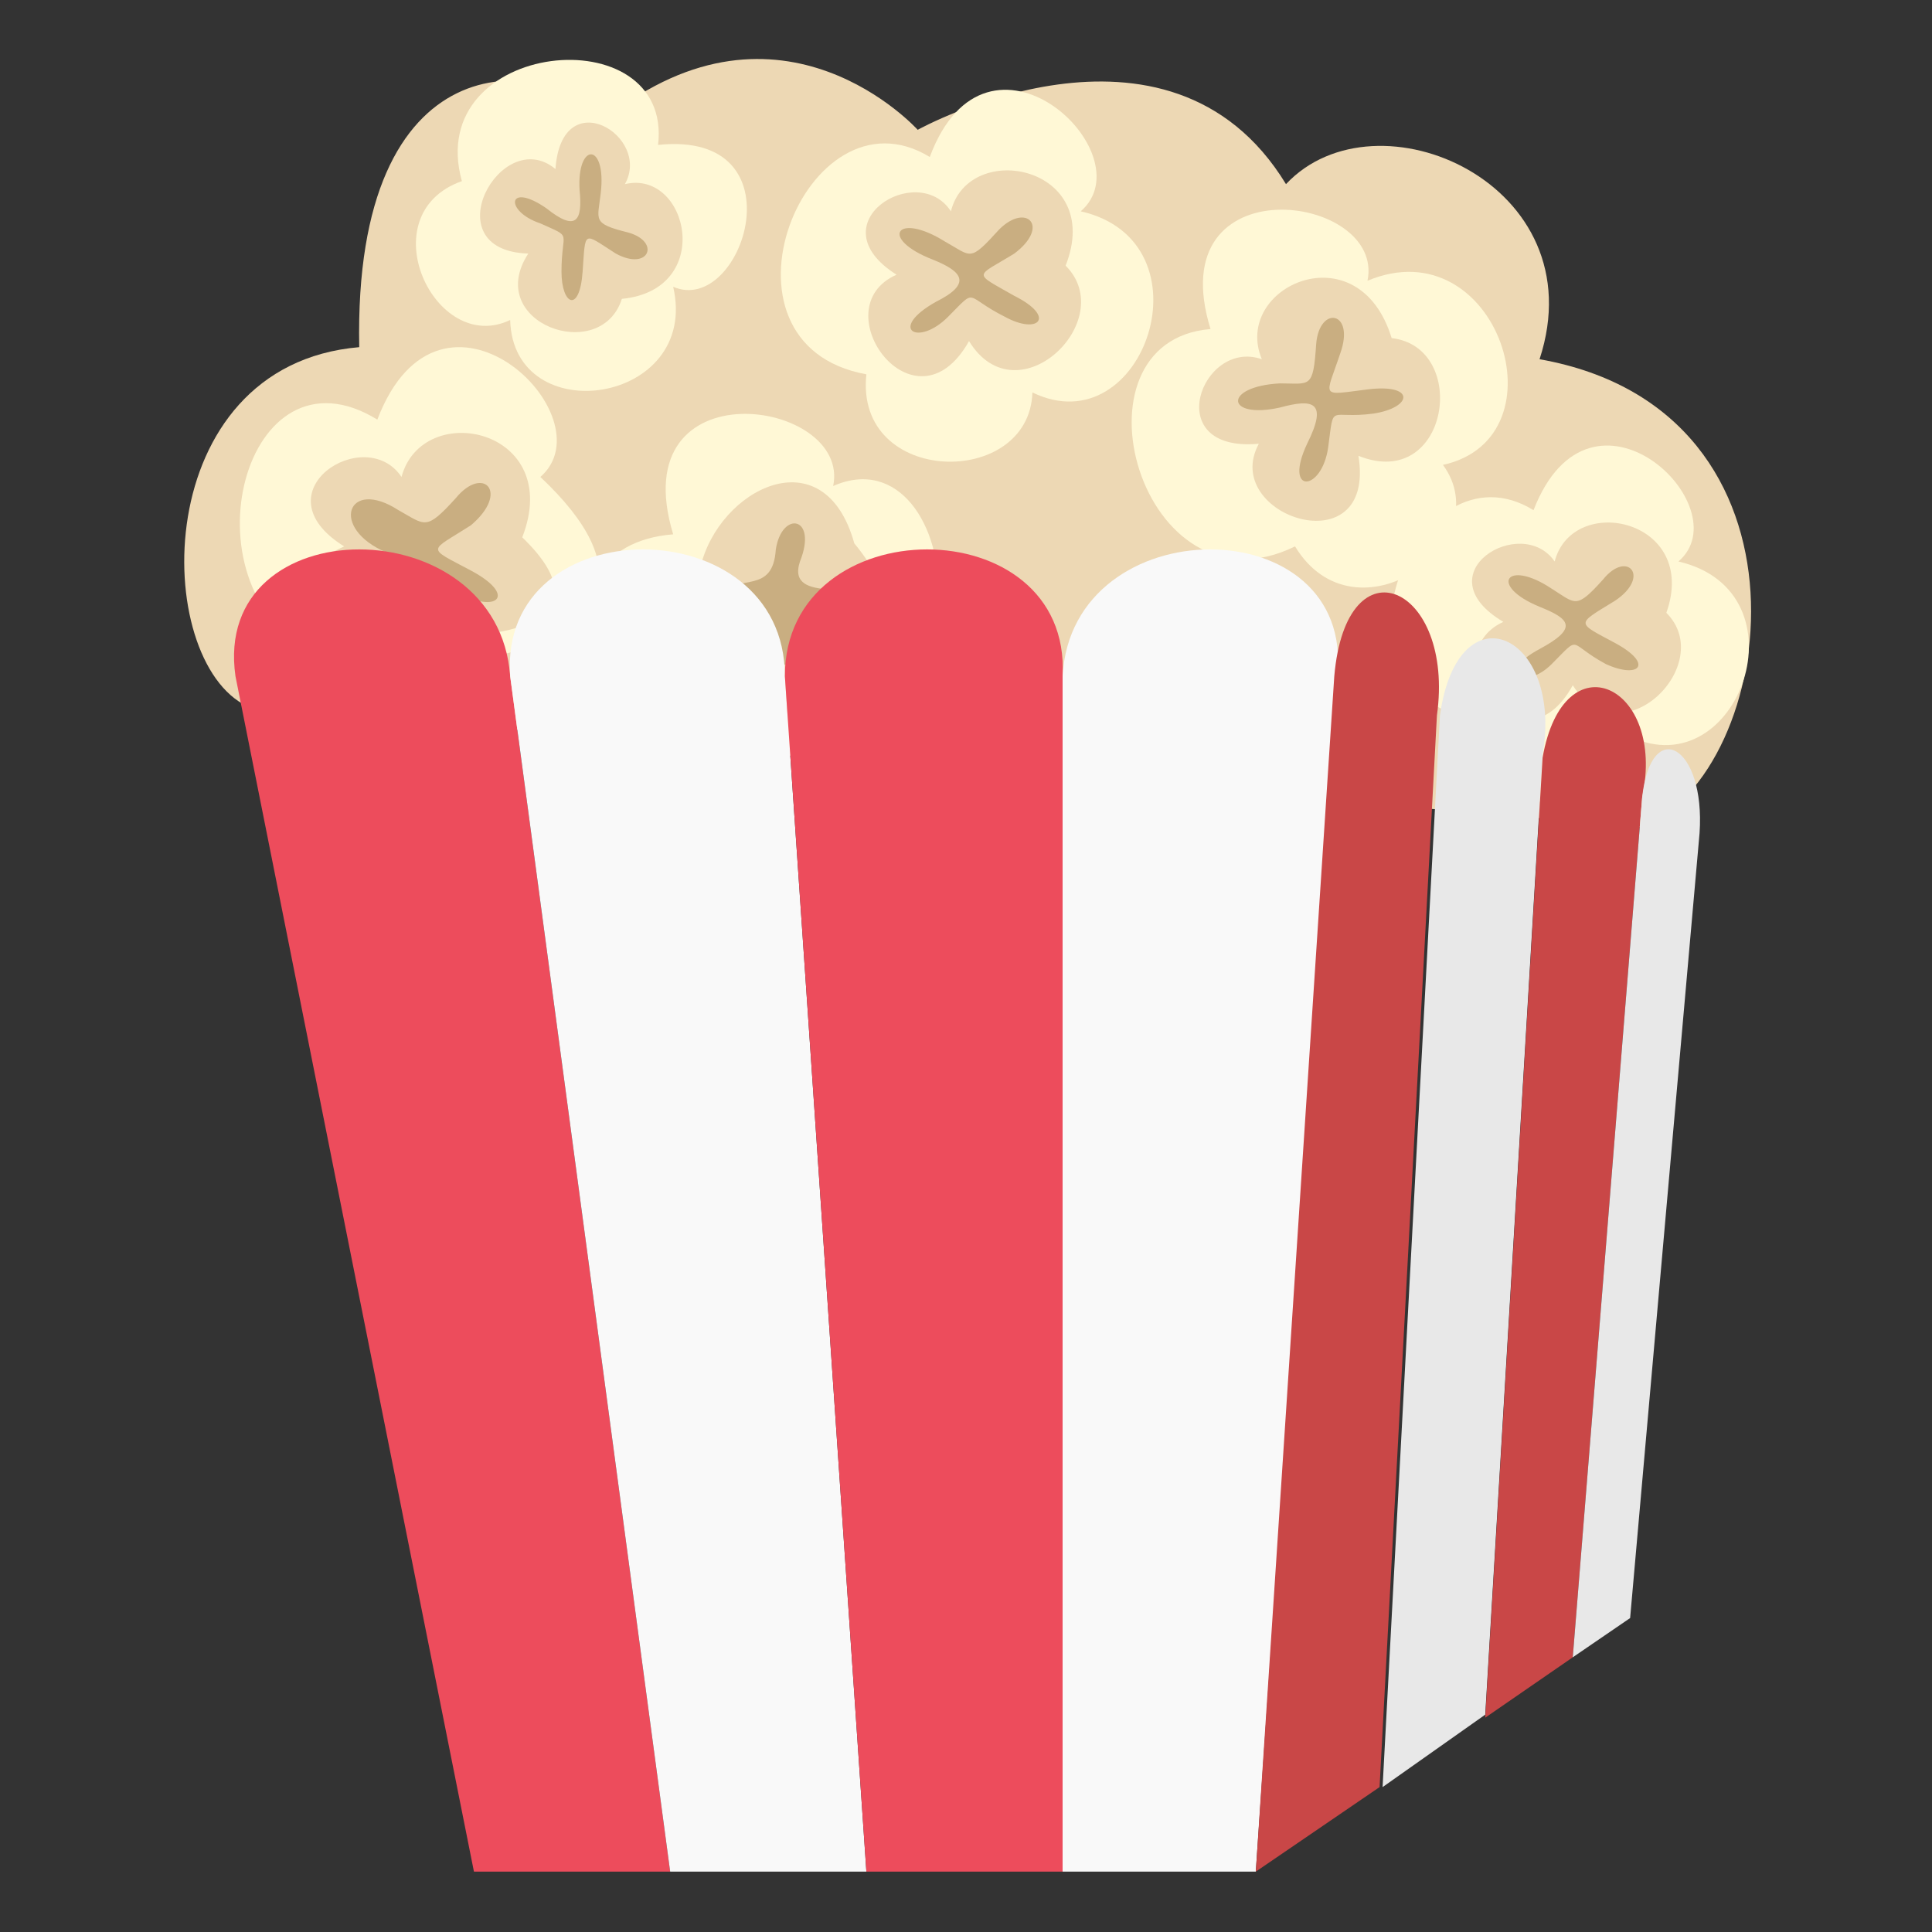 <!DOCTYPE svg PUBLIC "-//W3C//DTD SVG 1.1//EN" "http://www.w3.org/Graphics/SVG/1.1/DTD/svg11.dtd">
<!-- Uploaded to: SVG Repo, www.svgrepo.com, Transformed by: SVG Repo Mixer Tools -->
<svg width="64px" height="64px" viewBox="0 0 64 64" xmlns="http://www.w3.org/2000/svg" xmlns:xlink="http://www.w3.org/1999/xlink" aria-hidden="true" role="img" class="iconify iconify--emojione" preserveAspectRatio="xMidYMid meet" fill="#000000">
<rect x="0" y="0" width="64" height="64" fill="#333333" stroke="none"/>
<g id="SVGRepo_bgCarrier" stroke-width="0"/>
<g id="SVGRepo_tracerCarrier" stroke-linecap="round" stroke-linejoin="round"/>
<g id="SVGRepo_iconCarrier">
<path d="M51 11.9c1.9-5.8-5.4-9-8.4-5.8c-3.9-6.4-12.2-1.8-12.2-1.8s-4.5-5-10.3-.4c-2.1-2.1-8.4-2.6-8.2 7.6c-7 .6-6.9 10.4-3.7 11.9l46.2 4c4.5-1.8 6.2-13.8-3.4-15.5" fill="#edd8b4"/>
<path d="M21.8 4.8C22.3.5 14 1.3 15.3 6c-3.1 1.1-.9 5.8 1.6 4.6c.1 3.7 6.3 2.8 5.4-1.1c2.3 1 4.3-5.2-.5-4.7" fill="#fff8d6"/>
<path d="M20.7 6.1c.9-1.6-2.1-3.4-2.3-.5c-1.8-1.5-4.1 2.7-.9 2.8c-1.5 2.3 2.4 3.7 3.1 1.5c3.1-.3 2.2-4.3.1-3.8" fill="#edd8b4"/>
<path d="M20.8 7.7c-1.2-.3-1-.4-.9-1.3c.2-1.7-.8-1.7-.7-.1c.1 1-.1 1.4-1.1.6c-1.3-.9-1.4.1-.2.5c1.1.5.7.2.7 1.6c0 1.1.6 1.4.7 0c.1-1.4 0-1.3 1.1-.6c1.1.6 1.5-.4.4-.7" fill="#c9ae81"/>
<path d="M17.9 15.8c2.3-2-3.3-7.4-5.4-1.9c-4.4-2.7-6.5 5.4-2.2 7.7c2.1 1.2 14.2.4 7.6-5.8" fill="#fff8d6"/>
<path d="M13.3 15.8c-1.2-1.8-4.8.5-1.9 2.3c-6.3 2.9 11.4 5 5.9-.3c1.4-3.6-3.3-4.6-4-2" fill="#edd8b4"/>
<path d="M15.1 16.5c-1 1.1-1 .9-1.9.4c-1.7-1.1-2.3.6-.4 1.4c1.1.4 1 .6 2.5 1.4c1.2.6 1.8 0 .3-.8s-1.4-.6 0-1.5c1.3-1.1.4-2-.5-.9" fill="#c9ae81"/>
<path d="M55.6 18.6c2.1-1.8-2.9-6.6-4.8-1.7c-3.9-2.4-7.3 6-2 6.9c-.4 3.6 5.2 3.6 5.2.6c3.6 1.7 5.9-4.8 1.6-5.8" fill="#fff8d6"/>
<path d="M51.5 18.6c-1.1-1.6-4.4.4-1.7 2c-2.4 1.1.6 5.2 2.3 2.1c1.6 2.5 4.8-.7 3.1-2.4c1.1-3.1-3.1-4-3.7-1.7" fill="#edd8b4"/>
<path d="M53.1 19.2c-.9 1-.9.8-1.7.3c-1.5-1-2.1-.1-.4.6c1 .4 1.3.7 0 1.4c-1.5.8-.5 1.4.4.5c1-1 .5-.7 1.8 0c1.1.5 1.6 0 .3-.7s-1.3-.6 0-1.4c1.2-.8.4-1.7-.4-.7" fill="#c9ae81"/>
<path d="M35.8 7c2.2-1.9-3.1-6.9-5-1.8c-4.1-2.5-7.6 6.2-2.1 7.2c-.4 3.7 5.4 3.8 5.5.6c3.7 1.8 6-5 1.6-6" fill="#fff8d6"/>
<path d="M31.5 7c-1.1-1.7-4.5.4-1.8 2.1c-2.5 1.1.6 5.4 2.4 2.2c1.6 2.6 5-.7 3.2-2.5c1.3-3.3-3.2-4.2-3.8-1.8" fill="#edd8b4"/>
<path d="M33.1 7.6c-1 1.1-.9.9-1.8.4c-1.6-1-2.2-.1-.4.6c1 .4 1.3.8.1 1.4c-1.6.9-.6 1.5.4.5s.5-.7 1.9 0c1.1.6 1.7 0 .3-.7c-1.4-.8-1.3-.6 0-1.4c1.2-.9.4-1.7-.5-.8" fill="#c9ae81"/>
<path d="M27.6 16.1c.6-2.9-7-4-5.3 1.6c-5 .4-2.9 7.4 2.9 7.4c8.2-.1 6.7-10.9 2.4-9" fill="#fff8d6"/>
<path d="M23.2 18.8c-1.6 7.9 9.9 5 5.1-.8c-1-3.6-4.5-1.8-5.1.8" fill="#edd8b4"/>
<path d="M25.7 18.2c-.1 1.5-1.2.8-2 1.5c-2.3 2 3.9 3.9 4.9.3c.2-.9-2.6.1-2.1-1.4c.6-1.5-.6-1.7-.8-.4" fill="#c9ae81"/>
<path d="M45.3 9.3c.6-2.9-6.9-3.9-5.2 1.6c-4.9.4-2.3 9.7 2.8 7.2c2 3.3 6.8-.1 4.9-2.7c4.1-.9 1.8-7.9-2.5-6.1" fill="#fff8d6"/>
<path d="M41.8 11.9c-2-.7-3.4 3.1-.1 2.8c-1.3 2.4 3.9 4.1 3.3.4c3 1.2 3.7-3.6 1.1-3.9c-1.1-3.6-5.3-1.7-4.3.7" fill="#edd8b4"/>
<path d="M43.6 11.4c-.1 1.5-.2 1.3-1.2 1.3c-1.9.1-1.8 1.2 0 .8c1.1-.3 1.6-.2.9 1.2c-.8 1.7.5 1.6.7.1c.2-1.5 0-.9 1.5-1.1c1.3-.2 1.4-1-.2-.8c-1.6.2-1.4.3-.9-1.2c.5-1.4-.7-1.6-.8-.3" fill="#c9ae81"/>
<path d="M7.8 22.4L15.7 62h6.5l-5.3-39.6c-.4-5.6-9.9-5.6-9.1 0" fill="#ed4c5c"/>
<path d="M16.9 22.4L22.2 62h6.5L26 22.4c0-5.6-9.5-5.6-9.1 0" fill="#f9f9f9"/>
<path d="M26 22.4L28.7 62h6.5V22.4c.3-5.6-9.2-5.6-9.2 0" fill="#ed4c5c"/>
<path d="M35.2 22.4V62h6.4l2.7-39.6c.6-5.6-8.8-5.6-9.1 0" fill="#f9f9f9"/>
<path d="M41.6 62l4.1-2.8l1.9-35.5c.6-4.3-3-5.9-3.4-1.3L41.6 62" fill="#c94747"/>
<path d="M49.2 56.8L51.1 25c.7-4-2.8-5.6-3.4-1.3l-1.9 35.5l3.4-2.4" fill="#e8e8e8"/>
<path d="M52.1 54.9l2.3-28.5c.8-3.7-2.6-5.3-3.3-1.3l-1.9 31.8l2.9-2" fill="#c94747"/>
<path d="M54 53.6l2.3-26c.2-2.9-1.6-3.9-1.9-1.2l-2.3 28.5l1.9-1.3" fill="#e8e8e8"/>
</g>
</svg>